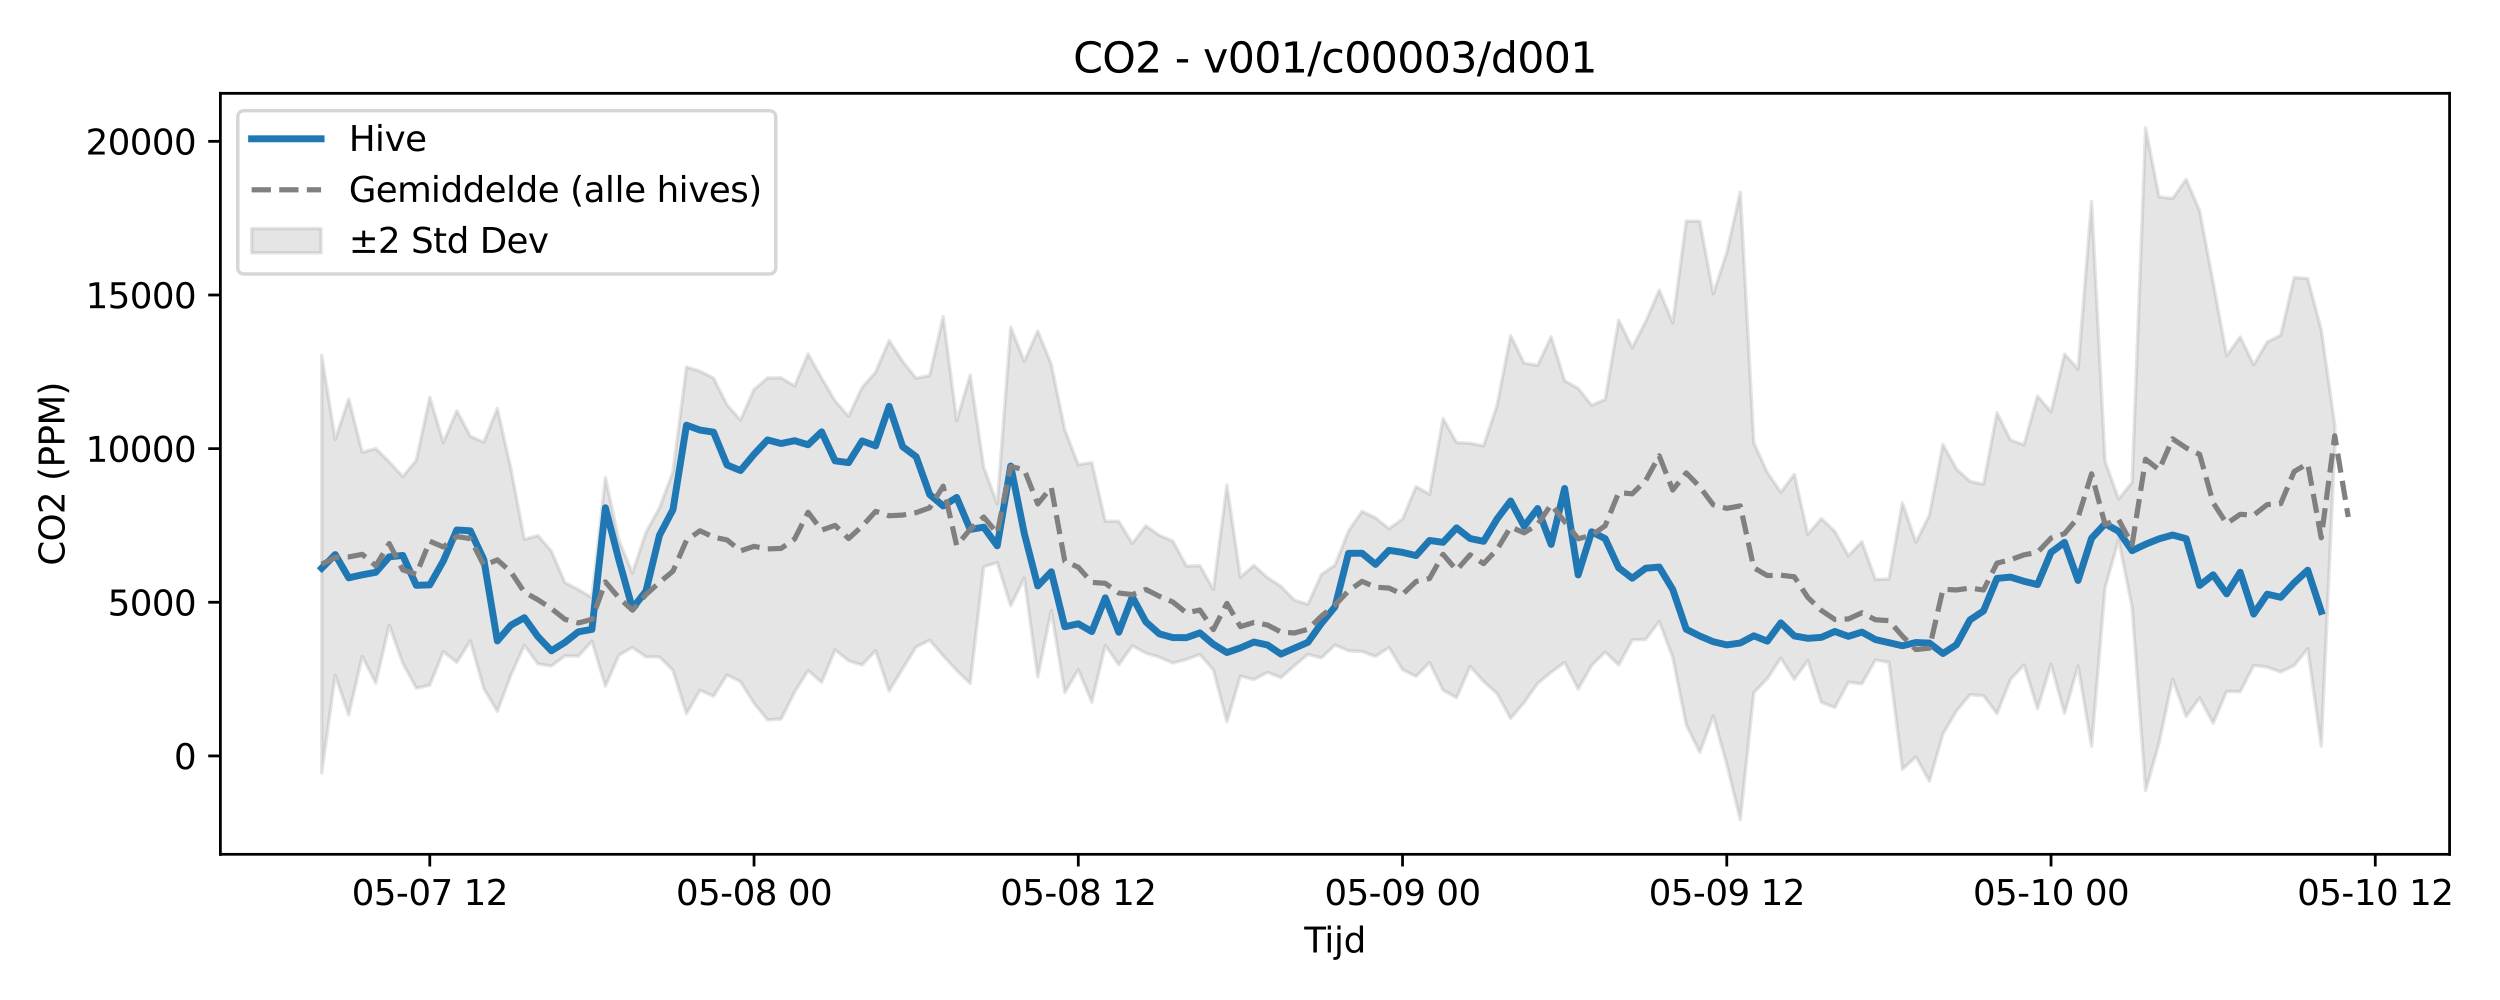 <?xml version="1.0" encoding="utf-8" standalone="no"?>
<!DOCTYPE svg PUBLIC "-//W3C//DTD SVG 1.1//EN"
  "http://www.w3.org/Graphics/SVG/1.1/DTD/svg11.dtd">
<svg xmlns:xlink="http://www.w3.org/1999/xlink" width="720pt" height="288pt" viewBox="0 0 720 288" xmlns="http://www.w3.org/2000/svg" version="1.1">
 <defs>
  <style type="text/css">*{stroke-linejoin: round; stroke-linecap: butt}</style>
 </defs>
 <g id="figure_1">
  <g id="patch_1">
   <path d="M 0 288 
L 720 288 
L 720 0 
L 0 0 
z
" style="fill: #ffffff"/>
  </g>
  <g id="axes_1">
   <g id="patch_2">
    <path d="M 63.47 246.04 
L 705.48 246.04 
L 705.48 26.88 
L 63.47 26.88 
z
" style="fill: #ffffff"/>
   </g>
   <g id="FillBetweenPolyCollection_1">
    <defs>
     <path id="m6c3d27ed68" d="M 92.652 -185.68 
L 92.652 -65.363 
L 96.543 -93.505 
L 100.434 -82.131 
L 104.325 -98.96 
L 108.216 -91.301 
L 112.107 -107.933 
L 115.998 -97.008 
L 119.889 -89.794 
L 123.78 -90.684 
L 127.671 -100.357 
L 131.562 -97.239 
L 135.453 -103.407 
L 139.344 -89.686 
L 143.235 -83.14 
L 147.126 -93.519 
L 151.017 -102.191 
L 154.908 -96.809 
L 158.799 -96.2 
L 162.69 -99.08 
L 166.581 -99.02 
L 170.472 -103.33 
L 174.363 -90.382 
L 178.254 -99.32 
L 182.145 -101.553 
L 186.036 -98.819 
L 189.927 -98.802 
L 193.817 -94.908 
L 197.708 -82.474 
L 201.599 -89.199 
L 205.49 -87.486 
L 209.381 -93.615 
L 213.272 -91.675 
L 217.163 -85.473 
L 221.054 -80.681 
L 224.945 -80.901 
L 228.836 -88.665 
L 232.727 -94.877 
L 236.618 -91.498 
L 240.509 -100.819 
L 244.4 -97.719 
L 248.291 -96.469 
L 252.182 -100.609 
L 256.073 -88.999 
L 259.964 -95.415 
L 263.855 -101.674 
L 267.746 -103.624 
L 271.637 -99.119 
L 275.528 -94.916 
L 279.419 -91.164 
L 283.31 -124.753 
L 287.201 -125.964 
L 291.092 -113.519 
L 294.983 -121.52 
L 298.874 -93.05 
L 302.765 -112.157 
L 306.656 -88.56 
L 310.547 -95.089 
L 314.438 -85.779 
L 318.329 -102.124 
L 322.219 -96.565 
L 326.11 -102.01 
L 330.001 -99.909 
L 333.892 -98.719 
L 337.783 -97.058 
L 341.674 -98.05 
L 345.565 -99.514 
L 349.456 -95.096 
L 353.347 -80.148 
L 357.238 -93.297 
L 361.129 -92.284 
L 365.02 -94.365 
L 368.911 -92.819 
L 372.802 -96.28 
L 376.693 -99.556 
L 380.584 -98.536 
L 384.475 -102.232 
L 388.366 -100.572 
L 392.257 -100.37 
L 396.148 -98.937 
L 400.039 -101.522 
L 403.93 -95.131 
L 407.821 -93.196 
L 411.712 -97.162 
L 415.603 -89.238 
L 419.494 -87.047 
L 423.385 -96.052 
L 427.276 -91.756 
L 431.167 -88.255 
L 435.058 -81.105 
L 438.949 -85.672 
L 442.84 -91.15 
L 446.731 -94.362 
L 450.621 -97.201 
L 454.512 -89.548 
L 458.403 -96.372 
L 462.294 -100.225 
L 466.185 -96.469 
L 470.076 -103.677 
L 473.967 -103.855 
L 477.858 -109.017 
L 481.749 -98.706 
L 485.64 -79.256 
L 489.531 -71.3 
L 493.422 -81.832 
L 497.313 -67.902 
L 501.204 -51.922 
L 505.095 -88.48 
L 508.986 -92.554 
L 512.877 -98.465 
L 516.768 -92.375 
L 520.659 -97.773 
L 524.55 -85.744 
L 528.441 -84.231 
L 532.332 -91.541 
L 536.223 -91.051 
L 540.114 -97.902 
L 544.005 -97.25 
L 547.896 -66.457 
L 551.787 -70.019 
L 555.678 -63.018 
L 559.569 -76.612 
L 563.46 -83.253 
L 567.351 -87.905 
L 571.242 -87.647 
L 575.133 -82.477 
L 579.023 -92.339 
L 582.914 -96.51 
L 586.805 -83.893 
L 590.696 -96.688 
L 594.587 -82.596 
L 598.478 -96.231 
L 602.369 -73.108 
L 606.26 -118.762 
L 610.151 -132.502 
L 614.042 -113.176 
L 617.933 -60.318 
L 621.824 -74.056 
L 625.715 -92.42 
L 629.606 -81.668 
L 633.497 -87.007 
L 637.388 -79.734 
L 641.279 -88.873 
L 645.17 -88.795 
L 649.061 -96.348 
L 652.952 -95.87 
L 656.843 -94.456 
L 660.734 -96.355 
L 664.625 -101.179 
L 668.516 -73.151 
L 672.407 -159.269 
L 672.407 -165.727 
L 672.407 -165.727 
L 668.516 -193.085 
L 664.625 -207.764 
L 660.734 -208.085 
L 656.843 -191.453 
L 652.952 -189.482 
L 649.061 -182.925 
L 645.17 -190.96 
L 641.279 -185.532 
L 637.388 -206.665 
L 633.497 -227.267 
L 629.606 -236.348 
L 625.715 -230.821 
L 621.824 -231.303 
L 617.933 -251.158 
L 614.042 -149.058 
L 610.151 -144.246 
L 606.26 -155.158 
L 602.369 -229.968 
L 598.478 -181.679 
L 594.587 -186.022 
L 590.696 -169.373 
L 586.805 -173.948 
L 582.914 -159.912 
L 579.023 -161.246 
L 575.133 -169.149 
L 571.242 -148.526 
L 567.351 -149.377 
L 563.46 -152.914 
L 559.569 -159.995 
L 555.678 -139.65 
L 551.787 -131.84 
L 547.896 -143.177 
L 544.005 -121.255 
L 540.114 -121.112 
L 536.223 -131.975 
L 532.332 -127.935 
L 528.441 -134.952 
L 524.55 -138.652 
L 520.659 -134.091 
L 516.768 -151.38 
L 512.877 -146.218 
L 508.986 -151.923 
L 505.095 -160.464 
L 501.204 -232.692 
L 497.313 -215.269 
L 493.422 -203.398 
L 489.531 -224.273 
L 485.64 -224.339 
L 481.749 -195.043 
L 477.858 -204.41 
L 473.967 -195.405 
L 470.076 -187.867 
L 466.185 -195.826 
L 462.294 -172.957 
L 458.403 -171.284 
L 454.512 -176.129 
L 450.621 -178.351 
L 446.731 -191.001 
L 442.84 -182.778 
L 438.949 -183.419 
L 435.058 -191.349 
L 431.167 -171.33 
L 427.276 -159.59 
L 423.385 -160.361 
L 419.494 -160.539 
L 415.603 -167.466 
L 411.712 -145.643 
L 407.821 -147.87 
L 403.93 -138.522 
L 400.039 -135.748 
L 396.148 -138.855 
L 392.257 -140.767 
L 388.366 -135.053 
L 384.475 -125.25 
L 380.584 -122.577 
L 376.693 -113.974 
L 372.802 -115.13 
L 368.911 -119.146 
L 365.02 -121.654 
L 361.129 -125.171 
L 357.238 -121.781 
L 353.347 -148.303 
L 349.456 -118.25 
L 345.565 -125.094 
L 341.674 -124.976 
L 337.783 -132.17 
L 333.892 -133.83 
L 330.001 -136.563 
L 326.11 -131.509 
L 322.219 -137.857 
L 318.329 -137.898 
L 314.438 -154.778 
L 310.547 -154.159 
L 306.656 -164.275 
L 302.765 -183.097 
L 298.874 -192.668 
L 294.983 -183.943 
L 291.092 -193.761 
L 287.201 -142.874 
L 283.31 -153.441 
L 279.419 -179.985 
L 275.528 -166.902 
L 271.637 -196.823 
L 267.746 -179.886 
L 263.855 -179.053 
L 259.964 -183.906 
L 256.073 -189.927 
L 252.182 -180.844 
L 248.291 -176.427 
L 244.4 -168.076 
L 240.509 -172.541 
L 236.618 -179.135 
L 232.727 -186.038 
L 228.836 -176.857 
L 224.945 -179.202 
L 221.054 -179.145 
L 217.163 -175.826 
L 213.272 -167.02 
L 209.381 -171.393 
L 205.49 -179.125 
L 201.599 -181.074 
L 197.708 -182.317 
L 193.817 -152.088 
L 189.927 -141.74 
L 186.036 -134.695 
L 182.145 -122.988 
L 178.254 -132.321 
L 174.363 -150.43 
L 170.472 -115.924 
L 166.581 -118.168 
L 162.69 -120.222 
L 158.799 -129.279 
L 154.908 -133.758 
L 151.017 -132.68 
L 147.126 -153.106 
L 143.235 -170.363 
L 139.344 -160.638 
L 135.453 -162.352 
L 131.562 -169.705 
L 127.671 -160.577 
L 123.78 -173.592 
L 119.889 -155.428 
L 115.998 -150.739 
L 112.107 -154.984 
L 108.216 -158.815 
L 104.325 -157.735 
L 100.434 -173.093 
L 96.543 -161.429 
L 92.652 -185.68 
z
" style="stroke: #808080; stroke-opacity: 0.2"/>
    </defs>
    <g clip-path="url(#pb748e9a71d)">
     <use xlink:href="#m6c3d27ed68" x="0" y="288" style="fill: #808080; fill-opacity: 0.2; stroke: #808080; stroke-opacity: 0.2"/>
    </g>
   </g>
   <g id="matplotlib.axis_1">
    <g id="xtick_1">
     <g id="line2d_1">
      <defs>
       <path id="m660f453def" d="M 0 0 
L 0 3.5 
" style="stroke: #000000; stroke-width: 0.8"/>
      </defs>
      <g>
       <use xlink:href="#m660f453def" x="123.78" y="246.04" style="stroke: #000000; stroke-width: 0.8"/>
      </g>
     </g>
     <g id="text_1">
      <!-- 05-07 12 -->
      <g transform="translate(101.3 260.638) scale(0.1 -0.1)">
       <defs>
        <path id="DejaVuSans-30" d="M 2034 4250 
Q 1547 4250 1301 3770 
Q 1056 3291 1056 2328 
Q 1056 1369 1301 889 
Q 1547 409 2034 409 
Q 2525 409 2770 889 
Q 3016 1369 3016 2328 
Q 3016 3291 2770 3770 
Q 2525 4250 2034 4250 
z
M 2034 4750 
Q 2819 4750 3233 4129 
Q 3647 3509 3647 2328 
Q 3647 1150 3233 529 
Q 2819 -91 2034 -91 
Q 1250 -91 836 529 
Q 422 1150 422 2328 
Q 422 3509 836 4129 
Q 1250 4750 2034 4750 
z
" transform="scale(0.016)"/>
        <path id="DejaVuSans-35" d="M 691 4666 
L 3169 4666 
L 3169 4134 
L 1269 4134 
L 1269 2991 
Q 1406 3038 1543 3061 
Q 1681 3084 1819 3084 
Q 2600 3084 3056 2656 
Q 3513 2228 3513 1497 
Q 3513 744 3044 326 
Q 2575 -91 1722 -91 
Q 1428 -91 1123 -41 
Q 819 9 494 109 
L 494 744 
Q 775 591 1075 516 
Q 1375 441 1709 441 
Q 2250 441 2565 725 
Q 2881 1009 2881 1497 
Q 2881 1984 2565 2268 
Q 2250 2553 1709 2553 
Q 1456 2553 1204 2497 
Q 953 2441 691 2322 
L 691 4666 
z
" transform="scale(0.016)"/>
        <path id="DejaVuSans-2d" d="M 313 2009 
L 1997 2009 
L 1997 1497 
L 313 1497 
L 313 2009 
z
" transform="scale(0.016)"/>
        <path id="DejaVuSans-37" d="M 525 4666 
L 3525 4666 
L 3525 4397 
L 1831 0 
L 1172 0 
L 2766 4134 
L 525 4134 
L 525 4666 
z
" transform="scale(0.016)"/>
        <path id="DejaVuSans-20" transform="scale(0.016)"/>
        <path id="DejaVuSans-31" d="M 794 531 
L 1825 531 
L 1825 4091 
L 703 3866 
L 703 4441 
L 1819 4666 
L 2450 4666 
L 2450 531 
L 3481 531 
L 3481 0 
L 794 0 
L 794 531 
z
" transform="scale(0.016)"/>
        <path id="DejaVuSans-32" d="M 1228 531 
L 3431 531 
L 3431 0 
L 469 0 
L 469 531 
Q 828 903 1448 1529 
Q 2069 2156 2228 2338 
Q 2531 2678 2651 2914 
Q 2772 3150 2772 3378 
Q 2772 3750 2511 3984 
Q 2250 4219 1831 4219 
Q 1534 4219 1204 4116 
Q 875 4013 500 3803 
L 500 4441 
Q 881 4594 1212 4672 
Q 1544 4750 1819 4750 
Q 2544 4750 2975 4387 
Q 3406 4025 3406 3419 
Q 3406 3131 3298 2873 
Q 3191 2616 2906 2266 
Q 2828 2175 2409 1742 
Q 1991 1309 1228 531 
z
" transform="scale(0.016)"/>
       </defs>
       <use xlink:href="#DejaVuSans-30"/>
       <use xlink:href="#DejaVuSans-35" transform="translate(63.623 0)"/>
       <use xlink:href="#DejaVuSans-2d" transform="translate(127.246 0)"/>
       <use xlink:href="#DejaVuSans-30" transform="translate(163.33 0)"/>
       <use xlink:href="#DejaVuSans-37" transform="translate(226.953 0)"/>
       <use xlink:href="#DejaVuSans-20" transform="translate(290.576 0)"/>
       <use xlink:href="#DejaVuSans-31" transform="translate(322.363 0)"/>
       <use xlink:href="#DejaVuSans-32" transform="translate(385.986 0)"/>
      </g>
     </g>
    </g>
    <g id="xtick_2">
     <g id="line2d_2">
      <g>
       <use xlink:href="#m660f453def" x="217.163" y="246.04" style="stroke: #000000; stroke-width: 0.8"/>
      </g>
     </g>
     <g id="text_2">
      <!-- 05-08 00 -->
      <g transform="translate(194.683 260.638) scale(0.1 -0.1)">
       <defs>
        <path id="DejaVuSans-38" d="M 2034 2216 
Q 1584 2216 1326 1975 
Q 1069 1734 1069 1313 
Q 1069 891 1326 650 
Q 1584 409 2034 409 
Q 2484 409 2743 651 
Q 3003 894 3003 1313 
Q 3003 1734 2745 1975 
Q 2488 2216 2034 2216 
z
M 1403 2484 
Q 997 2584 770 2862 
Q 544 3141 544 3541 
Q 544 4100 942 4425 
Q 1341 4750 2034 4750 
Q 2731 4750 3128 4425 
Q 3525 4100 3525 3541 
Q 3525 3141 3298 2862 
Q 3072 2584 2669 2484 
Q 3125 2378 3379 2068 
Q 3634 1759 3634 1313 
Q 3634 634 3220 271 
Q 2806 -91 2034 -91 
Q 1263 -91 848 271 
Q 434 634 434 1313 
Q 434 1759 690 2068 
Q 947 2378 1403 2484 
z
M 1172 3481 
Q 1172 3119 1398 2916 
Q 1625 2713 2034 2713 
Q 2441 2713 2670 2916 
Q 2900 3119 2900 3481 
Q 2900 3844 2670 4047 
Q 2441 4250 2034 4250 
Q 1625 4250 1398 4047 
Q 1172 3844 1172 3481 
z
" transform="scale(0.016)"/>
       </defs>
       <use xlink:href="#DejaVuSans-30"/>
       <use xlink:href="#DejaVuSans-35" transform="translate(63.623 0)"/>
       <use xlink:href="#DejaVuSans-2d" transform="translate(127.246 0)"/>
       <use xlink:href="#DejaVuSans-30" transform="translate(163.33 0)"/>
       <use xlink:href="#DejaVuSans-38" transform="translate(226.953 0)"/>
       <use xlink:href="#DejaVuSans-20" transform="translate(290.576 0)"/>
       <use xlink:href="#DejaVuSans-30" transform="translate(322.363 0)"/>
       <use xlink:href="#DejaVuSans-30" transform="translate(385.986 0)"/>
      </g>
     </g>
    </g>
    <g id="xtick_3">
     <g id="line2d_3">
      <g>
       <use xlink:href="#m660f453def" x="310.547" y="246.04" style="stroke: #000000; stroke-width: 0.8"/>
      </g>
     </g>
     <g id="text_3">
      <!-- 05-08 12 -->
      <g transform="translate(288.066 260.638) scale(0.1 -0.1)">
       <use xlink:href="#DejaVuSans-30"/>
       <use xlink:href="#DejaVuSans-35" transform="translate(63.623 0)"/>
       <use xlink:href="#DejaVuSans-2d" transform="translate(127.246 0)"/>
       <use xlink:href="#DejaVuSans-30" transform="translate(163.33 0)"/>
       <use xlink:href="#DejaVuSans-38" transform="translate(226.953 0)"/>
       <use xlink:href="#DejaVuSans-20" transform="translate(290.576 0)"/>
       <use xlink:href="#DejaVuSans-31" transform="translate(322.363 0)"/>
       <use xlink:href="#DejaVuSans-32" transform="translate(385.986 0)"/>
      </g>
     </g>
    </g>
    <g id="xtick_4">
     <g id="line2d_4">
      <g>
       <use xlink:href="#m660f453def" x="403.93" y="246.04" style="stroke: #000000; stroke-width: 0.8"/>
      </g>
     </g>
     <g id="text_4">
      <!-- 05-09 00 -->
      <g transform="translate(381.449 260.638) scale(0.1 -0.1)">
       <defs>
        <path id="DejaVuSans-39" d="M 703 97 
L 703 672 
Q 941 559 1184 500 
Q 1428 441 1663 441 
Q 2288 441 2617 861 
Q 2947 1281 2994 2138 
Q 2813 1869 2534 1725 
Q 2256 1581 1919 1581 
Q 1219 1581 811 2004 
Q 403 2428 403 3163 
Q 403 3881 828 4315 
Q 1253 4750 1959 4750 
Q 2769 4750 3195 4129 
Q 3622 3509 3622 2328 
Q 3622 1225 3098 567 
Q 2575 -91 1691 -91 
Q 1453 -91 1209 -44 
Q 966 3 703 97 
z
M 1959 2075 
Q 2384 2075 2632 2365 
Q 2881 2656 2881 3163 
Q 2881 3666 2632 3958 
Q 2384 4250 1959 4250 
Q 1534 4250 1286 3958 
Q 1038 3666 1038 3163 
Q 1038 2656 1286 2365 
Q 1534 2075 1959 2075 
z
" transform="scale(0.016)"/>
       </defs>
       <use xlink:href="#DejaVuSans-30"/>
       <use xlink:href="#DejaVuSans-35" transform="translate(63.623 0)"/>
       <use xlink:href="#DejaVuSans-2d" transform="translate(127.246 0)"/>
       <use xlink:href="#DejaVuSans-30" transform="translate(163.33 0)"/>
       <use xlink:href="#DejaVuSans-39" transform="translate(226.953 0)"/>
       <use xlink:href="#DejaVuSans-20" transform="translate(290.576 0)"/>
       <use xlink:href="#DejaVuSans-30" transform="translate(322.363 0)"/>
       <use xlink:href="#DejaVuSans-30" transform="translate(385.986 0)"/>
      </g>
     </g>
    </g>
    <g id="xtick_5">
     <g id="line2d_5">
      <g>
       <use xlink:href="#m660f453def" x="497.313" y="246.04" style="stroke: #000000; stroke-width: 0.8"/>
      </g>
     </g>
     <g id="text_5">
      <!-- 05-09 12 -->
      <g transform="translate(474.833 260.638) scale(0.1 -0.1)">
       <use xlink:href="#DejaVuSans-30"/>
       <use xlink:href="#DejaVuSans-35" transform="translate(63.623 0)"/>
       <use xlink:href="#DejaVuSans-2d" transform="translate(127.246 0)"/>
       <use xlink:href="#DejaVuSans-30" transform="translate(163.33 0)"/>
       <use xlink:href="#DejaVuSans-39" transform="translate(226.953 0)"/>
       <use xlink:href="#DejaVuSans-20" transform="translate(290.576 0)"/>
       <use xlink:href="#DejaVuSans-31" transform="translate(322.363 0)"/>
       <use xlink:href="#DejaVuSans-32" transform="translate(385.986 0)"/>
      </g>
     </g>
    </g>
    <g id="xtick_6">
     <g id="line2d_6">
      <g>
       <use xlink:href="#m660f453def" x="590.696" y="246.04" style="stroke: #000000; stroke-width: 0.8"/>
      </g>
     </g>
     <g id="text_6">
      <!-- 05-10 00 -->
      <g transform="translate(568.216 260.638) scale(0.1 -0.1)">
       <use xlink:href="#DejaVuSans-30"/>
       <use xlink:href="#DejaVuSans-35" transform="translate(63.623 0)"/>
       <use xlink:href="#DejaVuSans-2d" transform="translate(127.246 0)"/>
       <use xlink:href="#DejaVuSans-31" transform="translate(163.33 0)"/>
       <use xlink:href="#DejaVuSans-30" transform="translate(226.953 0)"/>
       <use xlink:href="#DejaVuSans-20" transform="translate(290.576 0)"/>
       <use xlink:href="#DejaVuSans-30" transform="translate(322.363 0)"/>
       <use xlink:href="#DejaVuSans-30" transform="translate(385.986 0)"/>
      </g>
     </g>
    </g>
    <g id="xtick_7">
     <g id="line2d_7">
      <g>
       <use xlink:href="#m660f453def" x="684.08" y="246.04" style="stroke: #000000; stroke-width: 0.8"/>
      </g>
     </g>
     <g id="text_7">
      <!-- 05-10 12 -->
      <g transform="translate(661.599 260.638) scale(0.1 -0.1)">
       <use xlink:href="#DejaVuSans-30"/>
       <use xlink:href="#DejaVuSans-35" transform="translate(63.623 0)"/>
       <use xlink:href="#DejaVuSans-2d" transform="translate(127.246 0)"/>
       <use xlink:href="#DejaVuSans-31" transform="translate(163.33 0)"/>
       <use xlink:href="#DejaVuSans-30" transform="translate(226.953 0)"/>
       <use xlink:href="#DejaVuSans-20" transform="translate(290.576 0)"/>
       <use xlink:href="#DejaVuSans-31" transform="translate(322.363 0)"/>
       <use xlink:href="#DejaVuSans-32" transform="translate(385.986 0)"/>
      </g>
     </g>
    </g>
    <g id="text_8">
     <!-- Tijd -->
     <g transform="translate(375.625 274.317) scale(0.1 -0.1)">
      <defs>
       <path id="DejaVuSans-54" d="M -19 4666 
L 3928 4666 
L 3928 4134 
L 2272 4134 
L 2272 0 
L 1638 0 
L 1638 4134 
L -19 4134 
L -19 4666 
z
" transform="scale(0.016)"/>
       <path id="DejaVuSans-69" d="M 603 3500 
L 1178 3500 
L 1178 0 
L 603 0 
L 603 3500 
z
M 603 4863 
L 1178 4863 
L 1178 4134 
L 603 4134 
L 603 4863 
z
" transform="scale(0.016)"/>
       <path id="DejaVuSans-6a" d="M 603 3500 
L 1178 3500 
L 1178 -63 
Q 1178 -731 923 -1031 
Q 669 -1331 103 -1331 
L -116 -1331 
L -116 -844 
L 38 -844 
Q 366 -844 484 -692 
Q 603 -541 603 -63 
L 603 3500 
z
M 603 4863 
L 1178 4863 
L 1178 4134 
L 603 4134 
L 603 4863 
z
" transform="scale(0.016)"/>
       <path id="DejaVuSans-64" d="M 2906 2969 
L 2906 4863 
L 3481 4863 
L 3481 0 
L 2906 0 
L 2906 525 
Q 2725 213 2448 61 
Q 2172 -91 1784 -91 
Q 1150 -91 751 415 
Q 353 922 353 1747 
Q 353 2572 751 3078 
Q 1150 3584 1784 3584 
Q 2172 3584 2448 3432 
Q 2725 3281 2906 2969 
z
M 947 1747 
Q 947 1113 1208 752 
Q 1469 391 1925 391 
Q 2381 391 2643 752 
Q 2906 1113 2906 1747 
Q 2906 2381 2643 2742 
Q 2381 3103 1925 3103 
Q 1469 3103 1208 2742 
Q 947 2381 947 1747 
z
" transform="scale(0.016)"/>
      </defs>
      <use xlink:href="#DejaVuSans-54"/>
      <use xlink:href="#DejaVuSans-69" transform="translate(57.959 0)"/>
      <use xlink:href="#DejaVuSans-6a" transform="translate(85.742 0)"/>
      <use xlink:href="#DejaVuSans-64" transform="translate(113.525 0)"/>
     </g>
    </g>
   </g>
   <g id="matplotlib.axis_2">
    <g id="ytick_1">
     <g id="line2d_8">
      <defs>
       <path id="m096c2ab737" d="M 0 0 
L -3.5 0 
" style="stroke: #000000; stroke-width: 0.8"/>
      </defs>
      <g>
       <use xlink:href="#m096c2ab737" x="63.47" y="217.704" style="stroke: #000000; stroke-width: 0.8"/>
      </g>
     </g>
     <g id="text_9">
      <!-- 0 -->
      <g transform="translate(50.108 221.503) scale(0.1 -0.1)">
       <use xlink:href="#DejaVuSans-30"/>
      </g>
     </g>
    </g>
    <g id="ytick_2">
     <g id="line2d_9">
      <g>
       <use xlink:href="#m096c2ab737" x="63.47" y="173.455" style="stroke: #000000; stroke-width: 0.8"/>
      </g>
     </g>
     <g id="text_10">
      <!-- 5000 -->
      <g transform="translate(31.02 177.254) scale(0.1 -0.1)">
       <use xlink:href="#DejaVuSans-35"/>
       <use xlink:href="#DejaVuSans-30" transform="translate(63.623 0)"/>
       <use xlink:href="#DejaVuSans-30" transform="translate(127.246 0)"/>
       <use xlink:href="#DejaVuSans-30" transform="translate(190.869 0)"/>
      </g>
     </g>
    </g>
    <g id="ytick_3">
     <g id="line2d_10">
      <g>
       <use xlink:href="#m096c2ab737" x="63.47" y="129.207" style="stroke: #000000; stroke-width: 0.8"/>
      </g>
     </g>
     <g id="text_11">
      <!-- 10000 -->
      <g transform="translate(24.657 133.006) scale(0.1 -0.1)">
       <use xlink:href="#DejaVuSans-31"/>
       <use xlink:href="#DejaVuSans-30" transform="translate(63.623 0)"/>
       <use xlink:href="#DejaVuSans-30" transform="translate(127.246 0)"/>
       <use xlink:href="#DejaVuSans-30" transform="translate(190.869 0)"/>
       <use xlink:href="#DejaVuSans-30" transform="translate(254.492 0)"/>
      </g>
     </g>
    </g>
    <g id="ytick_4">
     <g id="line2d_11">
      <g>
       <use xlink:href="#m096c2ab737" x="63.47" y="84.958" style="stroke: #000000; stroke-width: 0.8"/>
      </g>
     </g>
     <g id="text_12">
      <!-- 15000 -->
      <g transform="translate(24.657 88.758) scale(0.1 -0.1)">
       <use xlink:href="#DejaVuSans-31"/>
       <use xlink:href="#DejaVuSans-35" transform="translate(63.623 0)"/>
       <use xlink:href="#DejaVuSans-30" transform="translate(127.246 0)"/>
       <use xlink:href="#DejaVuSans-30" transform="translate(190.869 0)"/>
       <use xlink:href="#DejaVuSans-30" transform="translate(254.492 0)"/>
      </g>
     </g>
    </g>
    <g id="ytick_5">
     <g id="line2d_12">
      <g>
       <use xlink:href="#m096c2ab737" x="63.47" y="40.71" style="stroke: #000000; stroke-width: 0.8"/>
      </g>
     </g>
     <g id="text_13">
      <!-- 20000 -->
      <g transform="translate(24.657 44.509) scale(0.1 -0.1)">
       <use xlink:href="#DejaVuSans-32"/>
       <use xlink:href="#DejaVuSans-30" transform="translate(63.623 0)"/>
       <use xlink:href="#DejaVuSans-30" transform="translate(127.246 0)"/>
       <use xlink:href="#DejaVuSans-30" transform="translate(190.869 0)"/>
       <use xlink:href="#DejaVuSans-30" transform="translate(254.492 0)"/>
      </g>
     </g>
    </g>
    <g id="text_14">
     <!-- CO2 (PPM) -->
     <g transform="translate(18.578 162.903) rotate(-90) scale(0.1 -0.1)">
      <defs>
       <path id="DejaVuSans-43" d="M 4122 4306 
L 4122 3641 
Q 3803 3938 3442 4084 
Q 3081 4231 2675 4231 
Q 1875 4231 1450 3742 
Q 1025 3253 1025 2328 
Q 1025 1406 1450 917 
Q 1875 428 2675 428 
Q 3081 428 3442 575 
Q 3803 722 4122 1019 
L 4122 359 
Q 3791 134 3420 21 
Q 3050 -91 2638 -91 
Q 1578 -91 968 557 
Q 359 1206 359 2328 
Q 359 3453 968 4101 
Q 1578 4750 2638 4750 
Q 3056 4750 3426 4639 
Q 3797 4528 4122 4306 
z
" transform="scale(0.016)"/>
       <path id="DejaVuSans-4f" d="M 2522 4238 
Q 1834 4238 1429 3725 
Q 1025 3213 1025 2328 
Q 1025 1447 1429 934 
Q 1834 422 2522 422 
Q 3209 422 3611 934 
Q 4013 1447 4013 2328 
Q 4013 3213 3611 3725 
Q 3209 4238 2522 4238 
z
M 2522 4750 
Q 3503 4750 4090 4092 
Q 4678 3434 4678 2328 
Q 4678 1225 4090 567 
Q 3503 -91 2522 -91 
Q 1538 -91 948 565 
Q 359 1222 359 2328 
Q 359 3434 948 4092 
Q 1538 4750 2522 4750 
z
" transform="scale(0.016)"/>
       <path id="DejaVuSans-28" d="M 1984 4856 
Q 1566 4138 1362 3434 
Q 1159 2731 1159 2009 
Q 1159 1288 1364 580 
Q 1569 -128 1984 -844 
L 1484 -844 
Q 1016 -109 783 600 
Q 550 1309 550 2009 
Q 550 2706 781 3412 
Q 1013 4119 1484 4856 
L 1984 4856 
z
" transform="scale(0.016)"/>
       <path id="DejaVuSans-50" d="M 1259 4147 
L 1259 2394 
L 2053 2394 
Q 2494 2394 2734 2622 
Q 2975 2850 2975 3272 
Q 2975 3691 2734 3919 
Q 2494 4147 2053 4147 
L 1259 4147 
z
M 628 4666 
L 2053 4666 
Q 2838 4666 3239 4311 
Q 3641 3956 3641 3272 
Q 3641 2581 3239 2228 
Q 2838 1875 2053 1875 
L 1259 1875 
L 1259 0 
L 628 0 
L 628 4666 
z
" transform="scale(0.016)"/>
       <path id="DejaVuSans-4d" d="M 628 4666 
L 1569 4666 
L 2759 1491 
L 3956 4666 
L 4897 4666 
L 4897 0 
L 4281 0 
L 4281 4097 
L 3078 897 
L 2444 897 
L 1241 4097 
L 1241 0 
L 628 0 
L 628 4666 
z
" transform="scale(0.016)"/>
       <path id="DejaVuSans-29" d="M 513 4856 
L 1013 4856 
Q 1481 4119 1714 3412 
Q 1947 2706 1947 2009 
Q 1947 1309 1714 600 
Q 1481 -109 1013 -844 
L 513 -844 
Q 928 -128 1133 580 
Q 1338 1288 1338 2009 
Q 1338 2731 1133 3434 
Q 928 4138 513 4856 
z
" transform="scale(0.016)"/>
      </defs>
      <use xlink:href="#DejaVuSans-43"/>
      <use xlink:href="#DejaVuSans-4f" transform="translate(69.824 0)"/>
      <use xlink:href="#DejaVuSans-32" transform="translate(148.535 0)"/>
      <use xlink:href="#DejaVuSans-20" transform="translate(212.158 0)"/>
      <use xlink:href="#DejaVuSans-28" transform="translate(243.945 0)"/>
      <use xlink:href="#DejaVuSans-50" transform="translate(282.959 0)"/>
      <use xlink:href="#DejaVuSans-50" transform="translate(343.262 0)"/>
      <use xlink:href="#DejaVuSans-4d" transform="translate(403.564 0)"/>
      <use xlink:href="#DejaVuSans-29" transform="translate(489.844 0)"/>
     </g>
    </g>
   </g>
   <g id="line2d_13">
    <path d="M 92.652 163.641 
L 96.543 159.729 
L 100.434 166.414 
L 104.325 165.541 
L 108.216 164.827 
L 112.107 160.367 
L 115.998 159.962 
L 119.889 168.57 
L 123.78 168.449 
L 127.671 161.585 
L 131.562 152.632 
L 135.453 152.871 
L 139.344 161.181 
L 143.235 184.582 
L 147.126 180.066 
L 151.017 177.898 
L 154.908 183.345 
L 158.799 187.423 
L 162.69 185.007 
L 166.581 181.96 
L 170.472 181.275 
L 174.363 146.242 
L 178.254 161.325 
L 182.145 175.205 
L 186.036 170.258 
L 189.927 154.175 
L 193.817 146.77 
L 197.708 122.452 
L 201.599 123.867 
L 205.49 124.457 
L 209.381 133.915 
L 213.272 135.52 
L 217.163 130.832 
L 221.054 126.696 
L 224.945 127.732 
L 228.836 126.921 
L 232.727 128.089 
L 236.618 124.375 
L 240.509 132.726 
L 244.4 133.233 
L 248.291 126.997 
L 252.182 128.404 
L 256.073 117.018 
L 259.964 128.643 
L 263.855 131.54 
L 267.746 142.422 
L 271.637 145.711 
L 275.528 143.269 
L 279.419 152.479 
L 283.31 151.83 
L 287.201 157.184 
L 291.092 134.228 
L 294.983 153.573 
L 298.874 168.741 
L 302.765 164.672 
L 306.656 180.494 
L 310.547 179.653 
L 314.438 181.886 
L 318.329 172.175 
L 322.219 182.081 
L 326.11 171.901 
L 330.001 179.098 
L 333.892 182.553 
L 337.783 183.627 
L 341.674 183.644 
L 345.565 182.265 
L 349.456 185.547 
L 353.347 187.925 
L 357.238 186.591 
L 361.129 184.913 
L 365.02 185.75 
L 368.911 188.37 
L 376.693 184.975 
L 380.584 179.503 
L 384.475 174.762 
L 388.366 159.367 
L 392.257 159.328 
L 396.148 162.535 
L 400.039 158.487 
L 403.93 159.086 
L 407.821 160.007 
L 411.712 155.661 
L 415.603 156.19 
L 419.494 152.024 
L 423.385 155.092 
L 427.276 155.903 
L 431.167 149.452 
L 435.058 144.284 
L 438.949 151.573 
L 442.84 146.455 
L 446.731 156.782 
L 450.621 140.685 
L 454.512 165.57 
L 458.403 153.163 
L 462.294 155.136 
L 466.185 163.538 
L 470.076 166.532 
L 473.967 163.65 
L 477.858 163.311 
L 481.749 169.768 
L 485.64 181.219 
L 489.531 183.169 
L 493.422 184.818 
L 497.313 185.733 
L 501.204 185.184 
L 505.095 183.119 
L 508.986 184.65 
L 512.877 179.387 
L 516.768 183.152 
L 520.659 183.836 
L 524.55 183.559 
L 528.441 181.868 
L 532.332 183.27 
L 536.223 182.045 
L 540.114 184.193 
L 547.896 185.981 
L 551.787 185.042 
L 555.678 185.216 
L 559.569 188.208 
L 563.46 185.688 
L 567.351 178.538 
L 571.242 175.948 
L 575.133 166.576 
L 579.023 166.207 
L 582.914 167.408 
L 586.805 168.358 
L 590.696 159.075 
L 594.587 156.198 
L 598.478 167.169 
L 602.369 155.015 
L 606.26 150.847 
L 610.151 152.998 
L 614.042 158.594 
L 617.933 156.743 
L 621.824 155.178 
L 625.715 154.089 
L 629.606 155.139 
L 633.497 168.606 
L 637.388 165.541 
L 641.279 171.022 
L 645.17 164.806 
L 649.061 176.856 
L 652.952 171.125 
L 656.843 172.022 
L 660.734 167.827 
L 664.625 164.222 
L 668.516 176.084 
L 668.516 176.084 
" clip-path="url(#pb748e9a71d)" style="fill: none; stroke: #1f77b4; stroke-width: 2; stroke-linecap: square"/>
   </g>
   <g id="line2d_14">
    <path d="M 92.652 162.479 
L 96.543 160.533 
L 100.434 160.388 
L 104.325 159.652 
L 108.216 162.942 
L 112.107 156.541 
L 115.998 164.126 
L 119.889 165.389 
L 123.78 155.862 
L 127.671 157.533 
L 131.562 154.528 
L 135.453 155.121 
L 139.344 162.838 
L 143.235 161.249 
L 147.126 164.687 
L 151.017 170.565 
L 154.908 172.717 
L 158.799 175.261 
L 162.69 178.349 
L 166.581 179.406 
L 170.472 178.373 
L 174.363 167.594 
L 178.254 172.179 
L 182.145 175.73 
L 186.036 171.243 
L 189.927 167.729 
L 193.817 164.502 
L 197.708 155.605 
L 201.599 152.863 
L 205.49 154.695 
L 209.381 155.496 
L 213.272 158.653 
L 217.163 157.35 
L 221.054 158.087 
L 224.945 157.948 
L 228.836 155.239 
L 232.727 147.543 
L 236.618 152.684 
L 240.509 151.32 
L 244.4 155.102 
L 248.291 151.552 
L 252.182 147.273 
L 256.073 148.537 
L 259.964 148.339 
L 263.855 147.636 
L 267.746 146.245 
L 271.637 140.029 
L 275.528 157.091 
L 279.419 152.425 
L 283.31 148.903 
L 287.201 153.581 
L 291.092 134.36 
L 294.983 135.268 
L 298.874 145.141 
L 302.765 140.373 
L 306.656 161.583 
L 310.547 163.376 
L 314.438 167.721 
L 318.329 167.989 
L 322.219 170.789 
L 326.11 171.241 
L 330.001 169.764 
L 333.892 171.726 
L 337.783 173.386 
L 341.674 176.487 
L 345.565 175.696 
L 349.456 181.327 
L 353.347 173.775 
L 357.238 180.461 
L 361.129 179.272 
L 365.02 179.991 
L 368.911 182.017 
L 372.802 182.295 
L 376.693 181.235 
L 380.584 177.444 
L 384.475 174.259 
L 388.366 170.188 
L 392.257 167.432 
L 396.148 169.104 
L 400.039 169.365 
L 403.93 171.174 
L 407.821 167.467 
L 411.712 166.597 
L 415.603 159.648 
L 419.494 164.207 
L 423.385 159.793 
L 427.276 162.327 
L 431.167 158.208 
L 435.058 151.773 
L 438.949 153.454 
L 442.84 151.036 
L 446.731 145.318 
L 454.512 155.161 
L 458.403 154.172 
L 462.294 151.409 
L 466.185 141.853 
L 470.076 142.228 
L 473.967 138.37 
L 477.858 131.287 
L 481.749 141.126 
L 485.64 136.202 
L 489.531 140.213 
L 493.422 145.385 
L 497.313 146.414 
L 501.204 145.693 
L 505.095 163.528 
L 508.986 165.762 
L 512.877 165.659 
L 516.768 166.122 
L 520.659 172.068 
L 524.55 175.802 
L 528.441 178.409 
L 532.332 178.262 
L 536.223 176.487 
L 540.114 178.493 
L 544.005 178.747 
L 547.896 183.183 
L 551.787 187.071 
L 555.678 186.666 
L 559.569 169.696 
L 563.46 169.917 
L 567.351 169.359 
L 571.242 169.914 
L 575.133 162.187 
L 579.023 161.208 
L 582.914 159.789 
L 586.805 159.079 
L 590.696 154.969 
L 594.587 153.691 
L 598.478 149.045 
L 602.369 136.462 
L 606.26 151.04 
L 610.151 149.626 
L 614.042 156.883 
L 617.933 132.262 
L 621.824 135.321 
L 625.715 126.379 
L 629.606 128.992 
L 633.497 130.863 
L 637.388 144.8 
L 641.279 150.798 
L 645.17 148.122 
L 649.061 148.363 
L 652.952 145.324 
L 656.843 145.046 
L 660.734 135.78 
L 664.625 133.528 
L 668.516 154.882 
L 672.407 125.502 
L 676.298 148.893 
L 676.298 148.893 
" clip-path="url(#pb748e9a71d)" style="fill: none; stroke-dasharray: 5.55,2.4; stroke-dashoffset: 0; stroke: #808080; stroke-width: 1.5"/>
   </g>
   <g id="patch_3">
    <path d="M 63.47 246.04 
L 63.47 26.88 
" style="fill: none; stroke: #000000; stroke-width: 0.8; stroke-linejoin: miter; stroke-linecap: square"/>
   </g>
   <g id="patch_4">
    <path d="M 705.48 246.04 
L 705.48 26.88 
" style="fill: none; stroke: #000000; stroke-width: 0.8; stroke-linejoin: miter; stroke-linecap: square"/>
   </g>
   <g id="patch_5">
    <path d="M 63.47 246.04 
L 705.48 246.04 
" style="fill: none; stroke: #000000; stroke-width: 0.8; stroke-linejoin: miter; stroke-linecap: square"/>
   </g>
   <g id="patch_6">
    <path d="M 63.47 26.88 
L 705.48 26.88 
" style="fill: none; stroke: #000000; stroke-width: 0.8; stroke-linejoin: miter; stroke-linecap: square"/>
   </g>
   <g id="text_15">
    <!-- CO2 - v001/c00003/d001 -->
    <g transform="translate(309.072 20.88) scale(0.12 -0.12)">
     <defs>
      <path id="DejaVuSans-76" d="M 191 3500 
L 800 3500 
L 1894 563 
L 2988 3500 
L 3597 3500 
L 2284 0 
L 1503 0 
L 191 3500 
z
" transform="scale(0.016)"/>
      <path id="DejaVuSans-2f" d="M 1625 4666 
L 2156 4666 
L 531 -594 
L 0 -594 
L 1625 4666 
z
" transform="scale(0.016)"/>
      <path id="DejaVuSans-63" d="M 3122 3366 
L 3122 2828 
Q 2878 2963 2633 3030 
Q 2388 3097 2138 3097 
Q 1578 3097 1268 2742 
Q 959 2388 959 1747 
Q 959 1106 1268 751 
Q 1578 397 2138 397 
Q 2388 397 2633 464 
Q 2878 531 3122 666 
L 3122 134 
Q 2881 22 2623 -34 
Q 2366 -91 2075 -91 
Q 1284 -91 818 406 
Q 353 903 353 1747 
Q 353 2603 823 3093 
Q 1294 3584 2113 3584 
Q 2378 3584 2631 3529 
Q 2884 3475 3122 3366 
z
" transform="scale(0.016)"/>
      <path id="DejaVuSans-33" d="M 2597 2516 
Q 3050 2419 3304 2112 
Q 3559 1806 3559 1356 
Q 3559 666 3084 287 
Q 2609 -91 1734 -91 
Q 1441 -91 1130 -33 
Q 819 25 488 141 
L 488 750 
Q 750 597 1062 519 
Q 1375 441 1716 441 
Q 2309 441 2620 675 
Q 2931 909 2931 1356 
Q 2931 1769 2642 2001 
Q 2353 2234 1838 2234 
L 1294 2234 
L 1294 2753 
L 1863 2753 
Q 2328 2753 2575 2939 
Q 2822 3125 2822 3475 
Q 2822 3834 2567 4026 
Q 2313 4219 1838 4219 
Q 1578 4219 1281 4162 
Q 984 4106 628 3988 
L 628 4550 
Q 988 4650 1302 4700 
Q 1616 4750 1894 4750 
Q 2613 4750 3031 4423 
Q 3450 4097 3450 3541 
Q 3450 3153 3228 2886 
Q 3006 2619 2597 2516 
z
" transform="scale(0.016)"/>
     </defs>
     <use xlink:href="#DejaVuSans-43"/>
     <use xlink:href="#DejaVuSans-4f" transform="translate(69.824 0)"/>
     <use xlink:href="#DejaVuSans-32" transform="translate(148.535 0)"/>
     <use xlink:href="#DejaVuSans-20" transform="translate(212.158 0)"/>
     <use xlink:href="#DejaVuSans-2d" transform="translate(243.945 0)"/>
     <use xlink:href="#DejaVuSans-20" transform="translate(280.029 0)"/>
     <use xlink:href="#DejaVuSans-76" transform="translate(311.816 0)"/>
     <use xlink:href="#DejaVuSans-30" transform="translate(370.996 0)"/>
     <use xlink:href="#DejaVuSans-30" transform="translate(434.619 0)"/>
     <use xlink:href="#DejaVuSans-31" transform="translate(498.242 0)"/>
     <use xlink:href="#DejaVuSans-2f" transform="translate(561.865 0)"/>
     <use xlink:href="#DejaVuSans-63" transform="translate(595.557 0)"/>
     <use xlink:href="#DejaVuSans-30" transform="translate(650.537 0)"/>
     <use xlink:href="#DejaVuSans-30" transform="translate(714.16 0)"/>
     <use xlink:href="#DejaVuSans-30" transform="translate(777.783 0)"/>
     <use xlink:href="#DejaVuSans-30" transform="translate(841.406 0)"/>
     <use xlink:href="#DejaVuSans-33" transform="translate(905.029 0)"/>
     <use xlink:href="#DejaVuSans-2f" transform="translate(968.652 0)"/>
     <use xlink:href="#DejaVuSans-64" transform="translate(1002.344 0)"/>
     <use xlink:href="#DejaVuSans-30" transform="translate(1065.82 0)"/>
     <use xlink:href="#DejaVuSans-30" transform="translate(1129.443 0)"/>
     <use xlink:href="#DejaVuSans-31" transform="translate(1193.066 0)"/>
    </g>
   </g>
   <g id="legend_1">
    <g id="patch_7">
     <path d="M 70.47 78.914 
L 221.414 78.914 
Q 223.414 78.914 223.414 76.914 
L 223.414 33.88 
Q 223.414 31.88 221.414 31.88 
L 70.47 31.88 
Q 68.47 31.88 68.47 33.88 
L 68.47 76.914 
Q 68.47 78.914 70.47 78.914 
z
" style="fill: #ffffff; opacity: 0.8; stroke: #cccccc; stroke-linejoin: miter"/>
    </g>
    <g id="line2d_15">
     <path d="M 72.47 39.978 
L 82.47 39.978 
L 92.47 39.978 
" style="fill: none; stroke: #1f77b4; stroke-width: 2; stroke-linecap: square"/>
    </g>
    <g id="text_16">
     <!-- Hive -->
     <g transform="translate(100.47 43.478) scale(0.1 -0.1)">
      <defs>
       <path id="DejaVuSans-48" d="M 628 4666 
L 1259 4666 
L 1259 2753 
L 3553 2753 
L 3553 4666 
L 4184 4666 
L 4184 0 
L 3553 0 
L 3553 2222 
L 1259 2222 
L 1259 0 
L 628 0 
L 628 4666 
z
" transform="scale(0.016)"/>
       <path id="DejaVuSans-65" d="M 3597 1894 
L 3597 1613 
L 953 1613 
Q 991 1019 1311 708 
Q 1631 397 2203 397 
Q 2534 397 2845 478 
Q 3156 559 3463 722 
L 3463 178 
Q 3153 47 2828 -22 
Q 2503 -91 2169 -91 
Q 1331 -91 842 396 
Q 353 884 353 1716 
Q 353 2575 817 3079 
Q 1281 3584 2069 3584 
Q 2775 3584 3186 3129 
Q 3597 2675 3597 1894 
z
M 3022 2063 
Q 3016 2534 2758 2815 
Q 2500 3097 2075 3097 
Q 1594 3097 1305 2825 
Q 1016 2553 972 2059 
L 3022 2063 
z
" transform="scale(0.016)"/>
      </defs>
      <use xlink:href="#DejaVuSans-48"/>
      <use xlink:href="#DejaVuSans-69" transform="translate(75.195 0)"/>
      <use xlink:href="#DejaVuSans-76" transform="translate(102.979 0)"/>
      <use xlink:href="#DejaVuSans-65" transform="translate(162.158 0)"/>
     </g>
    </g>
    <g id="line2d_16">
     <path d="M 72.47 54.657 
L 82.47 54.657 
L 92.47 54.657 
" style="fill: none; stroke-dasharray: 5.55,2.4; stroke-dashoffset: 0; stroke: #808080; stroke-width: 1.5"/>
    </g>
    <g id="text_17">
     <!-- Gemiddelde (alle hives) -->
     <g transform="translate(100.47 58.157) scale(0.1 -0.1)">
      <defs>
       <path id="DejaVuSans-47" d="M 3809 666 
L 3809 1919 
L 2778 1919 
L 2778 2438 
L 4434 2438 
L 4434 434 
Q 4069 175 3628 42 
Q 3188 -91 2688 -91 
Q 1594 -91 976 548 
Q 359 1188 359 2328 
Q 359 3472 976 4111 
Q 1594 4750 2688 4750 
Q 3144 4750 3555 4637 
Q 3966 4525 4313 4306 
L 4313 3634 
Q 3963 3931 3569 4081 
Q 3175 4231 2741 4231 
Q 1884 4231 1454 3753 
Q 1025 3275 1025 2328 
Q 1025 1384 1454 906 
Q 1884 428 2741 428 
Q 3075 428 3337 486 
Q 3600 544 3809 666 
z
" transform="scale(0.016)"/>
       <path id="DejaVuSans-6d" d="M 3328 2828 
Q 3544 3216 3844 3400 
Q 4144 3584 4550 3584 
Q 5097 3584 5394 3201 
Q 5691 2819 5691 2113 
L 5691 0 
L 5113 0 
L 5113 2094 
Q 5113 2597 4934 2840 
Q 4756 3084 4391 3084 
Q 3944 3084 3684 2787 
Q 3425 2491 3425 1978 
L 3425 0 
L 2847 0 
L 2847 2094 
Q 2847 2600 2669 2842 
Q 2491 3084 2119 3084 
Q 1678 3084 1418 2786 
Q 1159 2488 1159 1978 
L 1159 0 
L 581 0 
L 581 3500 
L 1159 3500 
L 1159 2956 
Q 1356 3278 1631 3431 
Q 1906 3584 2284 3584 
Q 2666 3584 2933 3390 
Q 3200 3197 3328 2828 
z
" transform="scale(0.016)"/>
       <path id="DejaVuSans-6c" d="M 603 4863 
L 1178 4863 
L 1178 0 
L 603 0 
L 603 4863 
z
" transform="scale(0.016)"/>
       <path id="DejaVuSans-61" d="M 2194 1759 
Q 1497 1759 1228 1600 
Q 959 1441 959 1056 
Q 959 750 1161 570 
Q 1363 391 1709 391 
Q 2188 391 2477 730 
Q 2766 1069 2766 1631 
L 2766 1759 
L 2194 1759 
z
M 3341 1997 
L 3341 0 
L 2766 0 
L 2766 531 
Q 2569 213 2275 61 
Q 1981 -91 1556 -91 
Q 1019 -91 701 211 
Q 384 513 384 1019 
Q 384 1609 779 1909 
Q 1175 2209 1959 2209 
L 2766 2209 
L 2766 2266 
Q 2766 2663 2505 2880 
Q 2244 3097 1772 3097 
Q 1472 3097 1187 3025 
Q 903 2953 641 2809 
L 641 3341 
Q 956 3463 1253 3523 
Q 1550 3584 1831 3584 
Q 2591 3584 2966 3190 
Q 3341 2797 3341 1997 
z
" transform="scale(0.016)"/>
       <path id="DejaVuSans-68" d="M 3513 2113 
L 3513 0 
L 2938 0 
L 2938 2094 
Q 2938 2591 2744 2837 
Q 2550 3084 2163 3084 
Q 1697 3084 1428 2787 
Q 1159 2491 1159 1978 
L 1159 0 
L 581 0 
L 581 4863 
L 1159 4863 
L 1159 2956 
Q 1366 3272 1645 3428 
Q 1925 3584 2291 3584 
Q 2894 3584 3203 3211 
Q 3513 2838 3513 2113 
z
" transform="scale(0.016)"/>
       <path id="DejaVuSans-73" d="M 2834 3397 
L 2834 2853 
Q 2591 2978 2328 3040 
Q 2066 3103 1784 3103 
Q 1356 3103 1142 2972 
Q 928 2841 928 2578 
Q 928 2378 1081 2264 
Q 1234 2150 1697 2047 
L 1894 2003 
Q 2506 1872 2764 1633 
Q 3022 1394 3022 966 
Q 3022 478 2636 193 
Q 2250 -91 1575 -91 
Q 1294 -91 989 -36 
Q 684 19 347 128 
L 347 722 
Q 666 556 975 473 
Q 1284 391 1588 391 
Q 1994 391 2212 530 
Q 2431 669 2431 922 
Q 2431 1156 2273 1281 
Q 2116 1406 1581 1522 
L 1381 1569 
Q 847 1681 609 1914 
Q 372 2147 372 2553 
Q 372 3047 722 3315 
Q 1072 3584 1716 3584 
Q 2034 3584 2315 3537 
Q 2597 3491 2834 3397 
z
" transform="scale(0.016)"/>
      </defs>
      <use xlink:href="#DejaVuSans-47"/>
      <use xlink:href="#DejaVuSans-65" transform="translate(77.49 0)"/>
      <use xlink:href="#DejaVuSans-6d" transform="translate(139.014 0)"/>
      <use xlink:href="#DejaVuSans-69" transform="translate(236.426 0)"/>
      <use xlink:href="#DejaVuSans-64" transform="translate(264.209 0)"/>
      <use xlink:href="#DejaVuSans-64" transform="translate(327.686 0)"/>
      <use xlink:href="#DejaVuSans-65" transform="translate(391.162 0)"/>
      <use xlink:href="#DejaVuSans-6c" transform="translate(452.686 0)"/>
      <use xlink:href="#DejaVuSans-64" transform="translate(480.469 0)"/>
      <use xlink:href="#DejaVuSans-65" transform="translate(543.945 0)"/>
      <use xlink:href="#DejaVuSans-20" transform="translate(605.469 0)"/>
      <use xlink:href="#DejaVuSans-28" transform="translate(637.256 0)"/>
      <use xlink:href="#DejaVuSans-61" transform="translate(676.27 0)"/>
      <use xlink:href="#DejaVuSans-6c" transform="translate(737.549 0)"/>
      <use xlink:href="#DejaVuSans-6c" transform="translate(765.332 0)"/>
      <use xlink:href="#DejaVuSans-65" transform="translate(793.115 0)"/>
      <use xlink:href="#DejaVuSans-20" transform="translate(854.639 0)"/>
      <use xlink:href="#DejaVuSans-68" transform="translate(886.426 0)"/>
      <use xlink:href="#DejaVuSans-69" transform="translate(949.805 0)"/>
      <use xlink:href="#DejaVuSans-76" transform="translate(977.588 0)"/>
      <use xlink:href="#DejaVuSans-65" transform="translate(1036.768 0)"/>
      <use xlink:href="#DejaVuSans-73" transform="translate(1098.291 0)"/>
      <use xlink:href="#DejaVuSans-29" transform="translate(1150.391 0)"/>
     </g>
    </g>
    <g id="patch_8">
     <path d="M 72.47 72.835 
L 92.47 72.835 
L 92.47 65.835 
L 72.47 65.835 
z
" style="fill: #808080; fill-opacity: 0.2; stroke: #808080; stroke-opacity: 0.2; stroke-linejoin: miter"/>
    </g>
    <g id="text_18">
     <!-- ±2 Std Dev -->
     <g transform="translate(100.47 72.835) scale(0.1 -0.1)">
      <defs>
       <path id="DejaVuSans-b1" d="M 2944 4013 
L 2944 2803 
L 4684 2803 
L 4684 2272 
L 2944 2272 
L 2944 1063 
L 2419 1063 
L 2419 2272 
L 678 2272 
L 678 2803 
L 2419 2803 
L 2419 4013 
L 2944 4013 
z
M 678 531 
L 4684 531 
L 4684 0 
L 678 0 
L 678 531 
z
" transform="scale(0.016)"/>
       <path id="DejaVuSans-53" d="M 3425 4513 
L 3425 3897 
Q 3066 4069 2747 4153 
Q 2428 4238 2131 4238 
Q 1616 4238 1336 4038 
Q 1056 3838 1056 3469 
Q 1056 3159 1242 3001 
Q 1428 2844 1947 2747 
L 2328 2669 
Q 3034 2534 3370 2195 
Q 3706 1856 3706 1288 
Q 3706 609 3251 259 
Q 2797 -91 1919 -91 
Q 1588 -91 1214 -16 
Q 841 59 441 206 
L 441 856 
Q 825 641 1194 531 
Q 1563 422 1919 422 
Q 2459 422 2753 634 
Q 3047 847 3047 1241 
Q 3047 1584 2836 1778 
Q 2625 1972 2144 2069 
L 1759 2144 
Q 1053 2284 737 2584 
Q 422 2884 422 3419 
Q 422 4038 858 4394 
Q 1294 4750 2059 4750 
Q 2388 4750 2728 4690 
Q 3069 4631 3425 4513 
z
" transform="scale(0.016)"/>
       <path id="DejaVuSans-74" d="M 1172 4494 
L 1172 3500 
L 2356 3500 
L 2356 3053 
L 1172 3053 
L 1172 1153 
Q 1172 725 1289 603 
Q 1406 481 1766 481 
L 2356 481 
L 2356 0 
L 1766 0 
Q 1100 0 847 248 
Q 594 497 594 1153 
L 594 3053 
L 172 3053 
L 172 3500 
L 594 3500 
L 594 4494 
L 1172 4494 
z
" transform="scale(0.016)"/>
       <path id="DejaVuSans-44" d="M 1259 4147 
L 1259 519 
L 2022 519 
Q 2988 519 3436 956 
Q 3884 1394 3884 2338 
Q 3884 3275 3436 3711 
Q 2988 4147 2022 4147 
L 1259 4147 
z
M 628 4666 
L 1925 4666 
Q 3281 4666 3915 4102 
Q 4550 3538 4550 2338 
Q 4550 1131 3912 565 
Q 3275 0 1925 0 
L 628 0 
L 628 4666 
z
" transform="scale(0.016)"/>
      </defs>
      <use xlink:href="#DejaVuSans-b1"/>
      <use xlink:href="#DejaVuSans-32" transform="translate(83.789 0)"/>
      <use xlink:href="#DejaVuSans-20" transform="translate(147.412 0)"/>
      <use xlink:href="#DejaVuSans-53" transform="translate(179.199 0)"/>
      <use xlink:href="#DejaVuSans-74" transform="translate(242.676 0)"/>
      <use xlink:href="#DejaVuSans-64" transform="translate(281.885 0)"/>
      <use xlink:href="#DejaVuSans-20" transform="translate(345.361 0)"/>
      <use xlink:href="#DejaVuSans-44" transform="translate(377.148 0)"/>
      <use xlink:href="#DejaVuSans-65" transform="translate(454.15 0)"/>
      <use xlink:href="#DejaVuSans-76" transform="translate(515.674 0)"/>
     </g>
    </g>
   </g>
  </g>
 </g>
 <defs>
  <clipPath id="pb748e9a71d">
   <rect x="63.47" y="26.88" width="642.01" height="219.16"/>
  </clipPath>
 </defs>
</svg>
